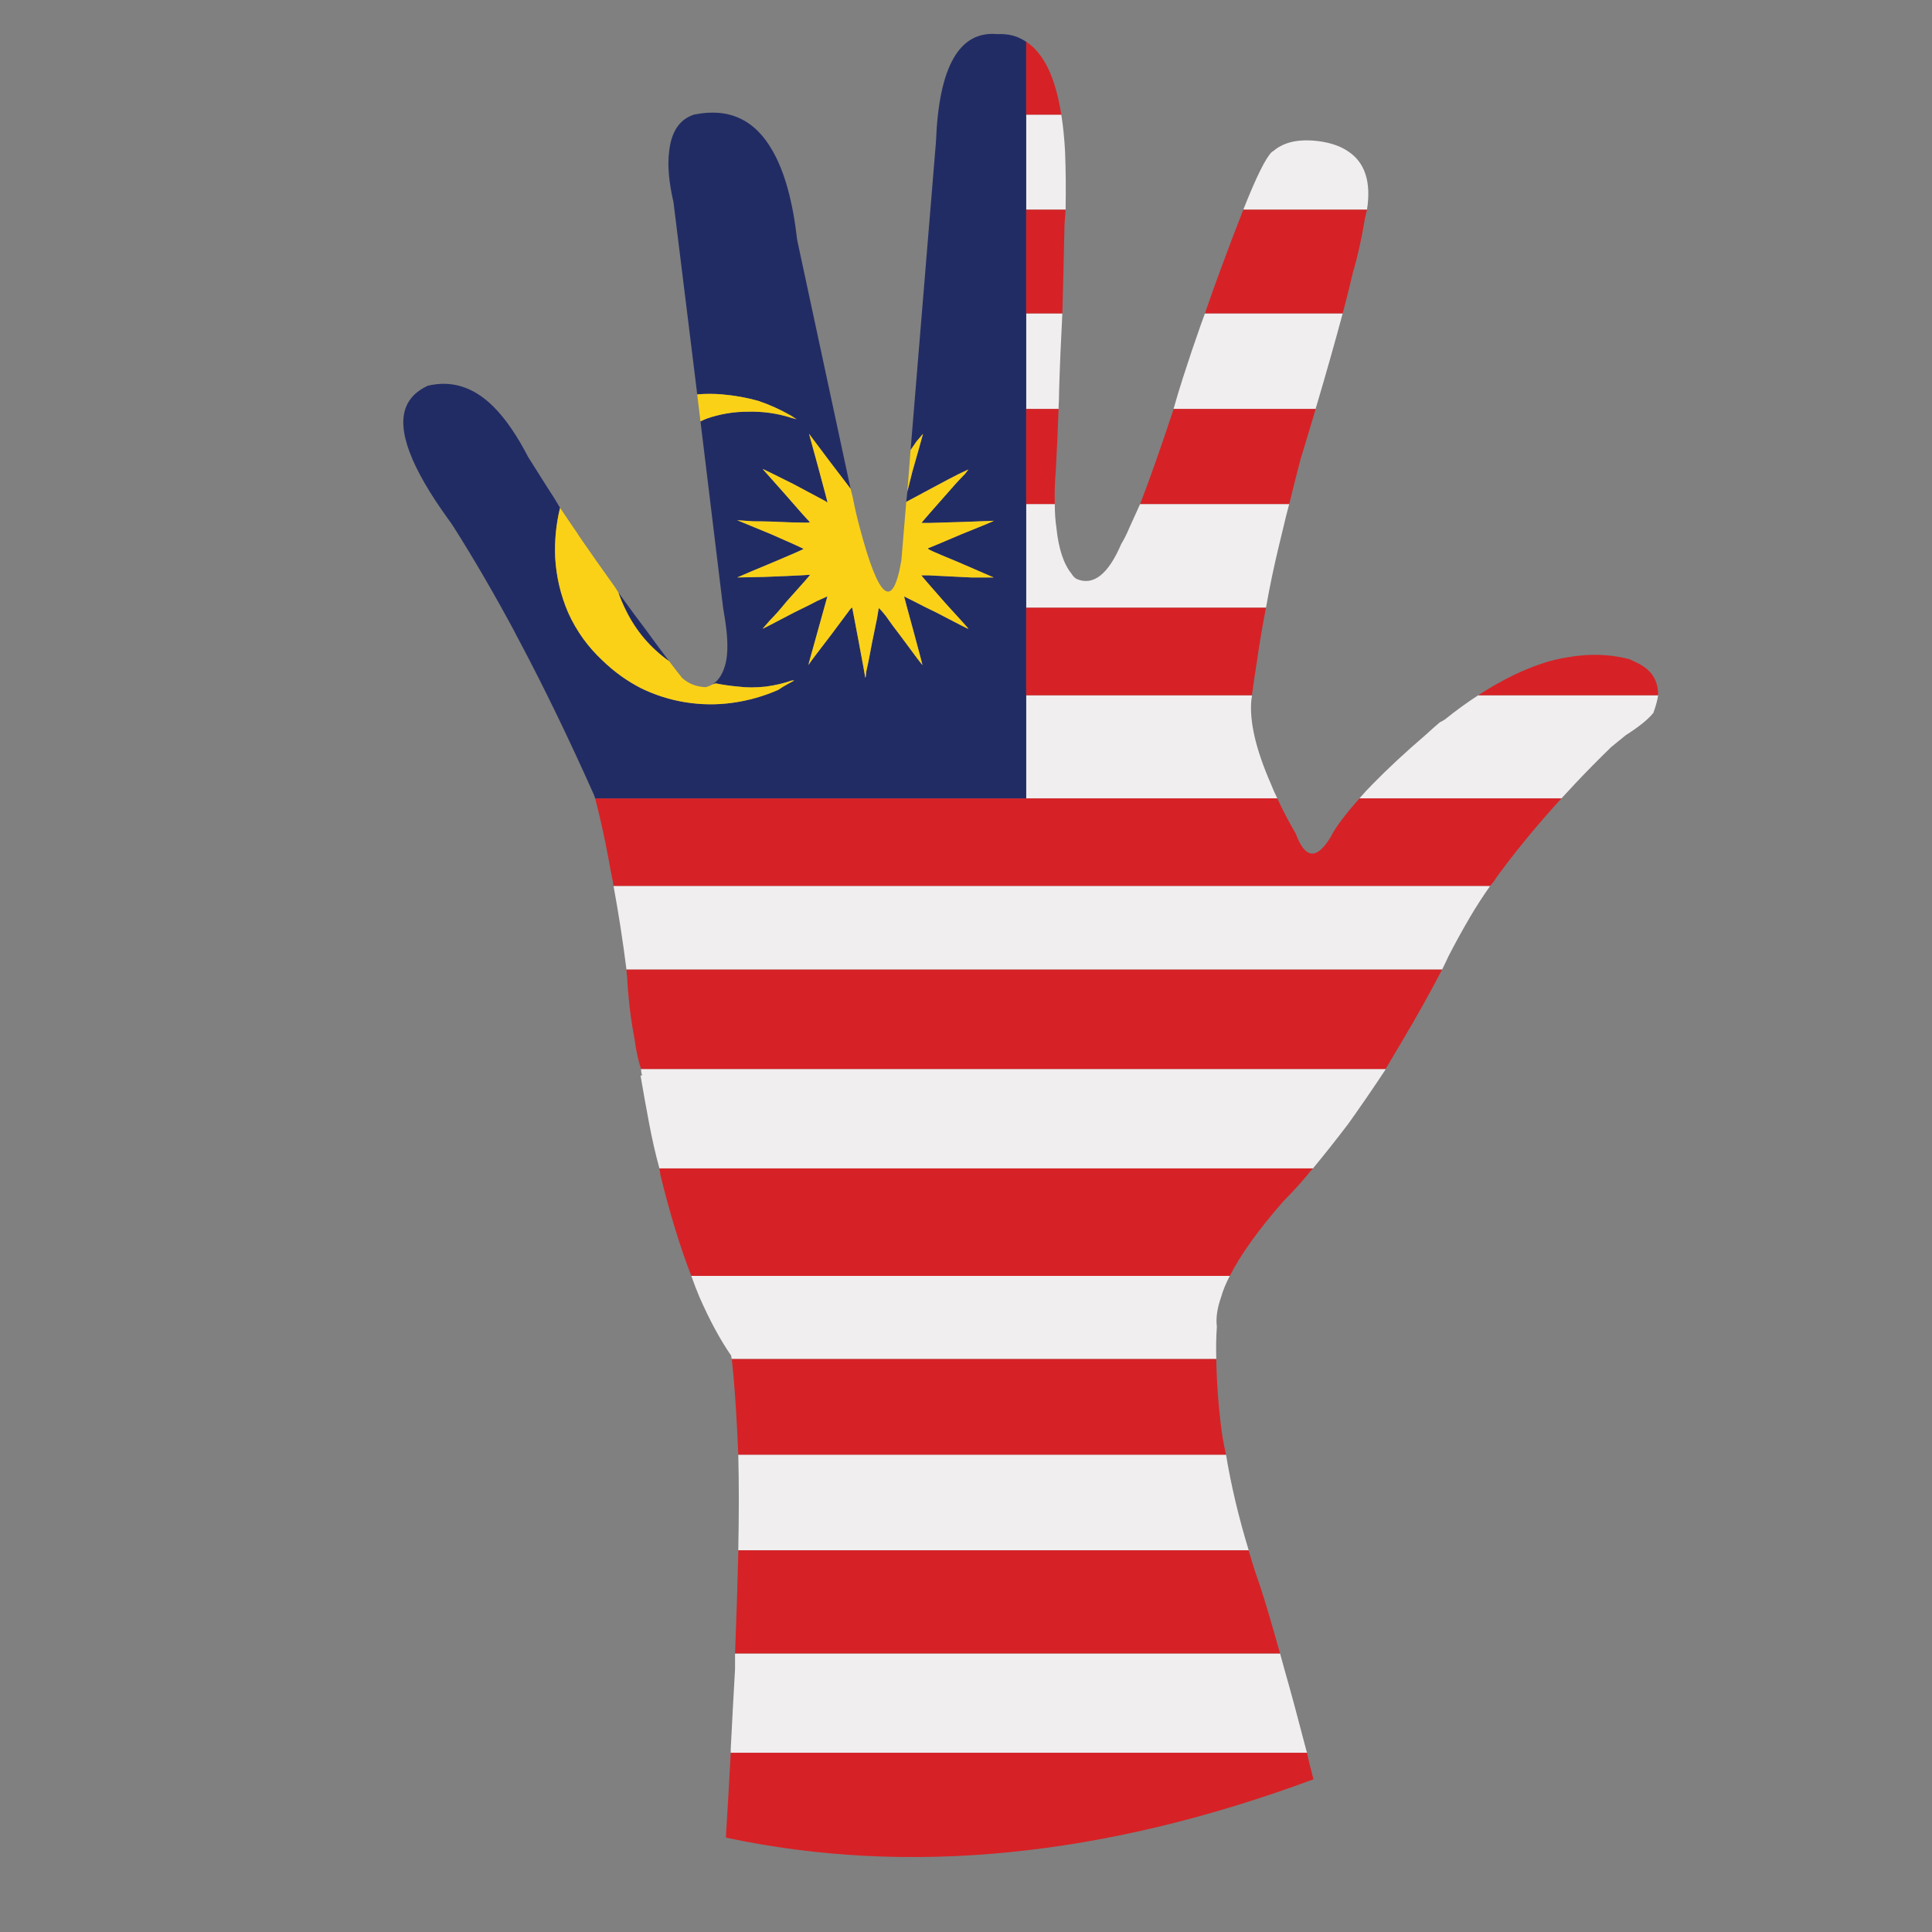 <?xml version="1.0" encoding="utf-8"?>
<!-- Generator: Adobe Illustrator 16.0.0, SVG Export Plug-In . SVG Version: 6.00 Build 0)  -->
<!DOCTYPE svg PUBLIC "-//W3C//DTD SVG 1.1//EN" "http://www.w3.org/Graphics/SVG/1.1/DTD/svg11.dtd">
<svg version="1.1" id="Layer_1" xmlns="http://www.w3.org/2000/svg" xmlns:xlink="http://www.w3.org/1999/xlink" x="0px" y="0px"
	 width="300px" height="300px" viewBox="0 0 300 300" enable-background="new 0 0 300 300" xml:space="preserve">
<rect x="0" y="0" width="300" height="300" fill="#808080" stroke="none"/>
<g>
	<path fill-rule="evenodd" clip-rule="evenodd" fill="#F1EEEF" d="M193.059,32.557c2.014-5.088,3.496-8.08,4.446-8.974
		c0.056-0.055,0.111-0.084,0.167-0.084c1.455-1.286,3.495-1.844,6.123-1.677c2.293,0.168,4.138,0.728,5.535,1.677
		c2.629,1.734,3.607,4.753,2.936,9.059H193.059z M204.298,63.505h-22.057c0-0.111,0.025-0.224,0.083-0.335
		c0.392-1.398,0.839-2.88,1.342-4.446c0.95-2.963,1.874-5.703,2.769-8.219c0.223-0.615,0.445-1.23,0.67-1.845h21.388
		c-1.12,4.193-2.488,9.03-4.11,14.51C204.326,63.282,204.298,63.394,204.298,63.505z M177.039,78.267h23.149
		c-0.335,1.229-0.643,2.459-0.923,3.689c-0.225,0.951-0.447,1.874-0.67,2.768c-0.783,3.243-1.455,6.458-2.014,9.645h-37.239V78.267
		h4.446c0,1.342,0.084,2.571,0.251,3.689c0.336,3.244,1.118,5.62,2.349,7.129c0.226,0.391,0.504,0.671,0.839,0.839
		c2.572,1.062,4.864-0.754,6.877-5.452c0.446-0.727,0.867-1.565,1.258-2.516C175.865,80.838,176.426,79.609,177.039,78.267z
		 M242.459,123.977h-31.368c0.616-0.728,1.313-1.481,2.097-2.265c2.293-2.348,5.032-4.893,8.221-7.633
		c0.727-0.671,1.454-1.314,2.18-1.929l0.336-0.167c0.168-0.111,0.308-0.196,0.42-0.251c1.732-1.397,3.466-2.655,5.199-3.774h27.93
		c-0.112,0.783-0.364,1.705-0.756,2.768l-0.083,0.084c-0.783,0.95-2.18,2.069-4.193,3.355l-2.265,1.845
		c-1.958,1.901-3.829,3.802-5.62,5.703C243.831,122.495,243.131,123.249,242.459,123.977z M159.343,107.957h35.06
		c0,0.224-0.029,0.447-0.086,0.671c-0.334,3.355,0.673,7.716,3.021,13.084c0.278,0.727,0.614,1.481,1.006,2.265h-39.001V107.957z
		 M223.924,150.563H97.28c-0.56-4.418-1.23-8.749-2.014-13h136.123c-1.175,1.677-2.236,3.327-3.188,4.949
		c-1.174,2.013-2.265,3.997-3.272,5.954C224.596,149.193,224.26,149.893,223.924,150.563z M99.544,165.995h115.657
		c-1.958,2.964-3.914,5.814-5.871,8.554c-1.789,2.35-3.605,4.644-5.452,6.88H102.396c-0.614-2.236-1.145-4.558-1.595-6.963
		c-0.445-2.347-0.894-4.837-1.341-7.465h0.252C99.6,166.667,99.544,166.331,99.544,165.995z M188.865,211.033h-75.23
		c-0.056-0.167-0.084-0.335-0.084-0.503c-1.735-2.517-3.382-5.563-4.948-9.143c-0.447-1.062-0.866-2.152-1.258-3.27h83.618
		c-0.614,1.173-1.062,2.265-1.341,3.27c-0.615,1.733-0.839,3.271-0.67,4.612C188.839,207.679,188.81,209.356,188.865,211.033z
		 M193.897,240.724H114.64c0.111-5.535,0.111-10.483,0-14.845h75.736C191.158,230.632,192.332,235.58,193.897,240.724z
		 M202.956,272.175h-89.489c0-0.225,0-0.42,0-0.586c0.223-4.362,0.445-8.5,0.67-12.414c0-0.781,0-1.594,0-2.433h84.626
		c0.223,0.783,0.447,1.594,0.672,2.433c1.006,3.523,2.123,7.662,3.354,12.414C202.846,271.755,202.9,271.95,202.956,272.175z
		 M159.343,63.505V48.66h5.619c-0.223,4.193-0.39,8.191-0.503,11.994c0,0.839-0.027,1.678-0.083,2.517c0,0.111,0,0.224,0,0.335
		H159.343z M165.467,32.557h-6.124V17.796h5.453c0.278,1.733,0.475,3.635,0.585,5.703C165.493,26.239,165.522,29.259,165.467,32.557
		z"/>
	<path fill-rule="evenodd" clip-rule="evenodd" fill="#D62226" d="M177.039,78.267c1.512-3.915,3.244-8.835,5.202-14.762h22.057
		c-0.726,2.46-1.509,5.06-2.348,7.8c-0.616,2.349-1.201,4.669-1.762,6.962H177.039z M193.059,32.557h19.207
		c-0.111,0.503-0.224,0.979-0.336,1.426c-0.223,1.454-0.559,3.159-1.006,5.116c-0.223,1.007-0.503,2.069-0.839,3.187
		c-0.447,1.957-0.979,4.082-1.593,6.374h-21.388c0.783-2.292,1.538-4.417,2.266-6.374C190.767,38.484,191.997,35.241,193.059,32.557
		z M194.402,107.957h-35.06V94.369h37.239c-0.558,2.853-1.034,5.676-1.427,8.472C194.877,104.519,194.625,106.224,194.402,107.957z
		 M242.459,123.977c-3.58,3.913-6.793,7.799-9.646,11.658c-0.335,0.446-0.644,0.895-0.922,1.342
		c-0.167,0.167-0.336,0.362-0.503,0.586H95.266c-0.056-0.224-0.083-0.419-0.083-0.586c-0.279-1.342-0.531-2.655-0.755-3.943
		c-0.558-3.019-1.23-6.038-2.012-9.057h66.928h39.001c0.783,1.733,1.732,3.55,2.852,5.451c1.452,3.969,3.271,4.137,5.452,0.503
		c0.446-0.894,1.089-1.874,1.928-2.935c0.727-0.951,1.566-1.957,2.516-3.019H242.459z M257.473,107.957h-27.93
		c1.788-1.173,3.606-2.208,5.451-3.104c1.733-0.838,3.41-1.509,5.032-2.012c1.118-0.335,2.209-0.587,3.271-0.755
		c3.354-0.615,6.57-0.531,9.645,0.251c0.392,0.168,0.756,0.335,1.091,0.503c1.23,0.559,2.126,1.286,2.684,2.181
		C257.22,105.804,257.473,106.783,257.473,107.957z M215.201,165.995H99.544c-0.112-0.392-0.224-0.755-0.335-1.091
		c-0.28-1.117-0.503-2.292-0.671-3.521c-0.224-1.176-0.419-2.349-0.587-3.522c-0.28-2.126-0.476-4.223-0.588-6.29
		c-0.056-0.393-0.083-0.728-0.083-1.008h126.644c-1.955,3.747-3.971,7.354-6.038,10.82c-0.894,1.509-1.789,3.019-2.685,4.529
		V165.995z M190.962,198.118h-83.618c-1.733-4.474-3.327-9.675-4.78-15.601c-0.056-0.391-0.112-0.754-0.169-1.089h101.482
		c-0.335,0.335-0.644,0.698-0.922,1.089c-1.175,1.399-2.405,2.74-3.69,4.026C195.408,190.96,192.64,194.819,190.962,198.118z
		 M190.376,225.879H114.64c-0.056-1.23-0.112-2.433-0.167-3.606c-0.223-4.419-0.502-8.163-0.838-11.239h75.23
		c0.057,3.635,0.336,7.381,0.839,11.239C189.873,223.446,190.097,224.648,190.376,225.879z M114.64,240.724h79.257
		c0,0.113,0.03,0.224,0.085,0.336c0.503,1.732,1.062,3.467,1.678,5.199c0.728,2.183,1.761,5.676,3.103,10.483h-84.626
		c0.225-5.646,0.392-10.874,0.503-15.683C114.64,240.892,114.64,240.781,114.64,240.724z M113.467,272.175h89.489
		c0.278,1.342,0.616,2.711,1.006,4.11c-32.54,12.077-62.958,15.097-91.25,9.059C112.992,280.814,113.243,276.426,113.467,272.175z
		 M159.343,17.796V6.474c2.74,1.79,4.558,5.563,5.453,11.322H159.343z M165.467,32.557c-0.056,0.783-0.112,1.565-0.169,2.349
		c-0.056,2.516-0.11,4.977-0.167,7.38c-0.057,2.181-0.112,4.306-0.169,6.374h-5.619V32.557H165.467z M159.343,63.505h5.033
		c-0.111,3.243-0.253,6.346-0.419,9.31c-0.168,2.013-0.223,3.83-0.168,5.452h-4.446V63.505z"/>
	<path fill-rule="evenodd" clip-rule="evenodd" fill="#222C64" d="M141.395,69.88l3.943-47.891
		c0.445-11.687,3.634-17.249,9.56-16.689c1.175-0.057,2.238,0.111,3.188,0.502c0.392,0.168,0.812,0.392,1.258,0.671v11.322v14.761
		V48.66v14.845v14.762v16.102v13.587v16.02H92.415c-0.056-0.168-0.112-0.336-0.168-0.504c-3.858-8.666-7.716-16.634-11.574-23.903
		c-0.336-0.615-0.643-1.202-0.923-1.76c-3.074-5.703-6.15-10.988-9.226-15.853c-0.279-0.447-0.586-0.894-0.922-1.341
		c-5.815-8.052-7.996-13.867-6.542-17.445c0.559-1.398,1.677-2.488,3.354-3.271c3.747-0.894,7.157,0.196,10.232,3.271
		c1.845,1.844,3.634,4.445,5.368,7.8c0.951,1.509,1.957,3.103,3.02,4.781c0.67,1.006,1.314,2.04,1.929,3.103
		c-0.615,2.516-0.867,5.088-0.755,7.716c0.168,2.964,0.838,5.815,2.013,8.556c1.286,2.852,3.076,5.339,5.367,7.465
		c1.79,1.733,3.774,3.159,5.956,4.276c2.181,1.063,4.473,1.79,6.878,2.181c2.458,0.392,4.892,0.419,7.296,0.084
		c2.459-0.335,4.837-1.006,7.129-2.013c0.392-0.28,0.896-0.587,1.51-0.922l0.922-0.504c0-0.055-0.141-0.055-0.42,0
		c-1.062,0.392-2.375,0.7-3.941,0.923c-1.566,0.168-2.991,0.168-4.278,0c-1.229-0.112-2.405-0.28-3.522-0.504
		c-0.167,0.057-0.336,0.112-0.502,0.168c1.005-0.615,1.705-1.761,2.097-3.438c0.28-1.342,0.306-3.02,0.083-5.032
		c-0.112-1.007-0.279-2.125-0.503-3.355l-3.523-29.02c0.335-0.167,0.644-0.307,0.924-0.419c2.067-0.727,4.219-1.09,6.457-1.09
		c2.293-0.056,4.501,0.251,6.626,0.923l0.922,0.251l-0.922-0.587c-1.677-0.951-3.355-1.706-5.033-2.265
		c-1.79-0.503-3.663-0.839-5.62-1.007c-1.284-0.111-2.572-0.111-3.858,0l-3.69-29.858c-0.727-3.131-0.95-5.758-0.67-7.884
		c0.336-3.074,1.62-4.975,3.858-5.703c5.424-1.118,9.504,0.783,12.245,5.703c1.846,3.244,3.104,7.829,3.773,13.756l8.304,38.664
		l-0.754-1.005c-0.67-0.896-1.483-1.958-2.434-3.188l-3.269-4.361l1.425,5.2c0.951,3.522,1.425,5.312,1.425,5.368v0.083
		c-0.056,0-0.139-0.056-0.251-0.167c-0.224-0.112-1.901-1.007-5.031-2.684c-3.131-1.566-4.727-2.348-4.783-2.348l3.356,3.774
		c2.237,2.571,3.523,4.025,3.859,4.36l0.083,0.084c0.056,0.056,0.056,0.083,0,0.083c0,0.056-0.952,0.056-2.853,0
		c-2.237-0.111-4.193-0.168-5.87-0.168l-2.517-0.167l5.285,2.18c1.397,0.615,2.6,1.146,3.605,1.594l1.427,0.671
		c0,0.055-1.454,0.698-4.362,1.928c-2.963,1.23-4.752,1.985-5.368,2.265l-0.586,0.251c0.056,0,1.425-0.028,4.11-0.083
		c2.963-0.113,4.919-0.196,5.872-0.252l1.341-0.084c0,0.056-1.23,1.454-3.69,4.194c-0.951,1.174-1.817,2.152-2.6,2.936l-1.091,1.258
		c0.056,0,1.734-0.866,5.033-2.6c1.399-0.672,2.571-1.258,3.523-1.762l1.509-0.67l-2.85,10.232l-0.085,0.419l0.169-0.251
		c0.167-0.28,1.286-1.763,3.354-4.446c1.789-2.404,2.767-3.718,2.936-3.941l0.251-0.252h0.084l1.005,5.285
		c0.672,3.579,1.007,5.423,1.007,5.535c0.055,0.113,0.111-0.195,0.167-0.922c0.168-0.672,0.476-2.209,0.922-4.613
		c0.279-1.398,0.531-2.628,0.756-3.69l0.251-1.51c0.055-0.055,0.419,0.335,1.09,1.174c0.617,0.895,1.399,1.958,2.35,3.188
		c2.18,2.963,3.299,4.445,3.354,4.445c0-0.056-0.475-1.845-1.426-5.368c-0.392-1.397-0.726-2.627-1.006-3.689l-0.42-1.594
		l1.509,0.755c0.95,0.503,2.126,1.09,3.524,1.761c3.297,1.732,4.948,2.571,4.948,2.516c0.056,0-1.146-1.341-3.607-4.025
		c-2.46-2.796-3.69-4.221-3.69-4.278h0.335c0.223,0,0.475,0,0.755,0c2.18,0.112,4.417,0.224,6.709,0.335h3.438l-5.619-2.432
		c-1.901-0.783-3.159-1.314-3.774-1.593c-0.615-0.28-0.894-0.447-0.837-0.503c0.055,0,1.789-0.727,5.199-2.181
		c3.354-1.341,5.032-2.041,5.032-2.097c-0.056,0-1.511,0.056-4.361,0.168l-5.62,0.168c-0.67,0-1.063,0-1.175,0
		c-0.056,0-0.056-0.029,0-0.084c0.056-0.111,1.789-2.097,5.202-5.955c0.558-0.615,1.063-1.146,1.508-1.594l0.505-0.67l-1.426,0.67
		c-1.007,0.504-2.182,1.119-3.522,1.846c-2.516,1.342-4.083,2.18-4.697,2.517l0.168-1.594l0.754-3.019
		c0.895-3.131,1.453-5.116,1.678-5.955l-1.008,1.174C142.039,68.929,141.73,69.376,141.395,69.88z M96.022,92.021
		c0.11,0.112,0.195,0.224,0.251,0.335c1.286,1.789,2.628,3.606,4.026,5.452c1.174,1.621,2.376,3.242,3.606,4.864
		c-2.907-2.069-5.144-4.696-6.709-7.884C96.749,93.895,96.357,92.972,96.022,92.021z"/>
	<path fill-rule="evenodd" clip-rule="evenodd" fill="#FBD118" d="M86.964,78.854c0.67,1.006,1.37,2.041,2.097,3.103
		c0.334,0.447,0.615,0.867,0.839,1.258c1.732,2.516,3.522,5.06,5.367,7.633c0.28,0.391,0.532,0.782,0.756,1.174
		c0.335,0.951,0.727,1.873,1.174,2.767c1.565,3.188,3.802,5.815,6.709,7.884c0.67,0.895,1.342,1.761,2.014,2.6
		c1.005,0.896,2.208,1.37,3.605,1.426h0.083c0.393-0.111,0.727-0.252,1.008-0.419c0.167-0.056,0.335-0.111,0.502-0.168
		c1.117,0.224,2.293,0.392,3.522,0.504c1.288,0.168,2.712,0.168,4.278,0c1.566-0.224,2.879-0.532,3.941-0.923
		c0.279-0.055,0.42-0.055,0.42,0l-0.922,0.504c-0.614,0.335-1.119,0.643-1.51,0.922c-2.292,1.007-4.669,1.677-7.129,2.013
		c-2.404,0.335-4.837,0.308-7.296-0.084c-2.405-0.391-4.697-1.118-6.878-2.181c-2.181-1.118-4.166-2.543-5.956-4.276
		c-2.291-2.126-4.081-4.613-5.367-7.465c-1.175-2.74-1.845-5.592-2.013-8.556C86.097,83.942,86.349,81.369,86.964,78.854z
		 M108.266,61.241c1.286-0.111,2.574-0.111,3.858,0c1.958,0.168,3.831,0.503,5.62,1.007c1.678,0.559,3.356,1.313,5.033,2.265
		l0.922,0.587l-0.922-0.251c-2.125-0.672-4.333-0.979-6.626-0.923c-2.238,0-4.39,0.363-6.457,1.09
		c-0.281,0.112-0.589,0.252-0.924,0.419L108.266,61.241z M132.085,75.918l0.335,1.342c0.337,1.733,0.7,3.299,1.09,4.696
		c2.965,11.239,5.117,12.917,6.459,5.032l0.754-9.057c0.614-0.336,2.181-1.175,4.697-2.517c1.341-0.727,2.516-1.342,3.522-1.846
		l1.426-0.67l-0.505,0.67c-0.445,0.448-0.95,0.979-1.508,1.594c-3.413,3.858-5.146,5.843-5.202,5.955
		c-0.056,0.056-0.056,0.084,0,0.084c0.112,0,0.504,0,1.175,0l5.62-0.168c2.851-0.112,4.306-0.168,4.361-0.168
		c0,0.056-1.678,0.755-5.032,2.097c-3.41,1.454-5.144,2.181-5.199,2.181c-0.056,0.056,0.222,0.223,0.837,0.503
		c0.615,0.279,1.873,0.811,3.774,1.593l5.619,2.432h-3.438c-2.292-0.112-4.529-0.224-6.709-0.335c-0.281,0-0.533,0-0.755,0h-0.335
		c0,0.057,1.23,1.481,3.69,4.278c2.461,2.684,3.663,4.025,3.607,4.025c0,0.056-1.651-0.783-4.948-2.516
		c-1.397-0.671-2.574-1.258-3.524-1.761l-1.509-0.755l0.42,1.594c0.28,1.062,0.614,2.292,1.006,3.689
		c0.952,3.523,1.426,5.313,1.426,5.368c-0.056,0-1.174-1.481-3.354-4.445c-0.951-1.23-1.733-2.293-2.35-3.188
		c-0.671-0.839-1.035-1.229-1.09-1.174l-0.251,1.51c-0.225,1.063-0.477,2.292-0.756,3.69c-0.446,2.404-0.754,3.941-0.922,4.613
		c-0.057,0.727-0.113,1.035-0.167,0.922c0-0.112-0.334-1.957-1.007-5.535l-1.005-5.285h-0.084l-0.251,0.252
		c-0.169,0.224-1.147,1.538-2.936,3.941c-2.068,2.684-3.188,4.166-3.354,4.446l-0.169,0.251l0.085-0.419l2.85-10.232l-1.509,0.67
		c-0.952,0.504-2.124,1.09-3.523,1.762c-3.299,1.733-4.977,2.6-5.033,2.6l1.091-1.258c0.783-0.783,1.649-1.761,2.6-2.936
		c2.46-2.74,3.69-4.138,3.69-4.194l-1.341,0.084c-0.952,0.057-2.908,0.14-5.872,0.252c-2.685,0.055-4.054,0.083-4.11,0.083
		l0.586-0.251c0.616-0.28,2.405-1.035,5.368-2.265c2.908-1.23,4.362-1.873,4.362-1.928l-1.427-0.671
		c-1.005-0.448-2.208-0.979-3.605-1.594l-5.285-2.18l2.517,0.167c1.677,0,3.633,0.057,5.87,0.168c1.9,0.056,2.853,0.056,2.853,0
		c0.056,0,0.056-0.028,0-0.083l-0.083-0.084c-0.335-0.335-1.622-1.789-3.859-4.36l-3.356-3.774c0.056,0,1.652,0.782,4.783,2.348
		c3.13,1.677,4.808,2.572,5.031,2.684c0.112,0.111,0.195,0.167,0.251,0.167v-0.083c0-0.056-0.475-1.846-1.425-5.368l-1.425-5.2
		l3.269,4.361c0.951,1.23,1.764,2.292,2.434,3.188L132.085,75.918z M141.395,69.88c0.336-0.504,0.644-0.951,0.922-1.342l1.008-1.174
		c-0.225,0.839-0.783,2.823-1.678,5.955l-0.754,3.019L141.395,69.88z"/>
</g>
</svg>
